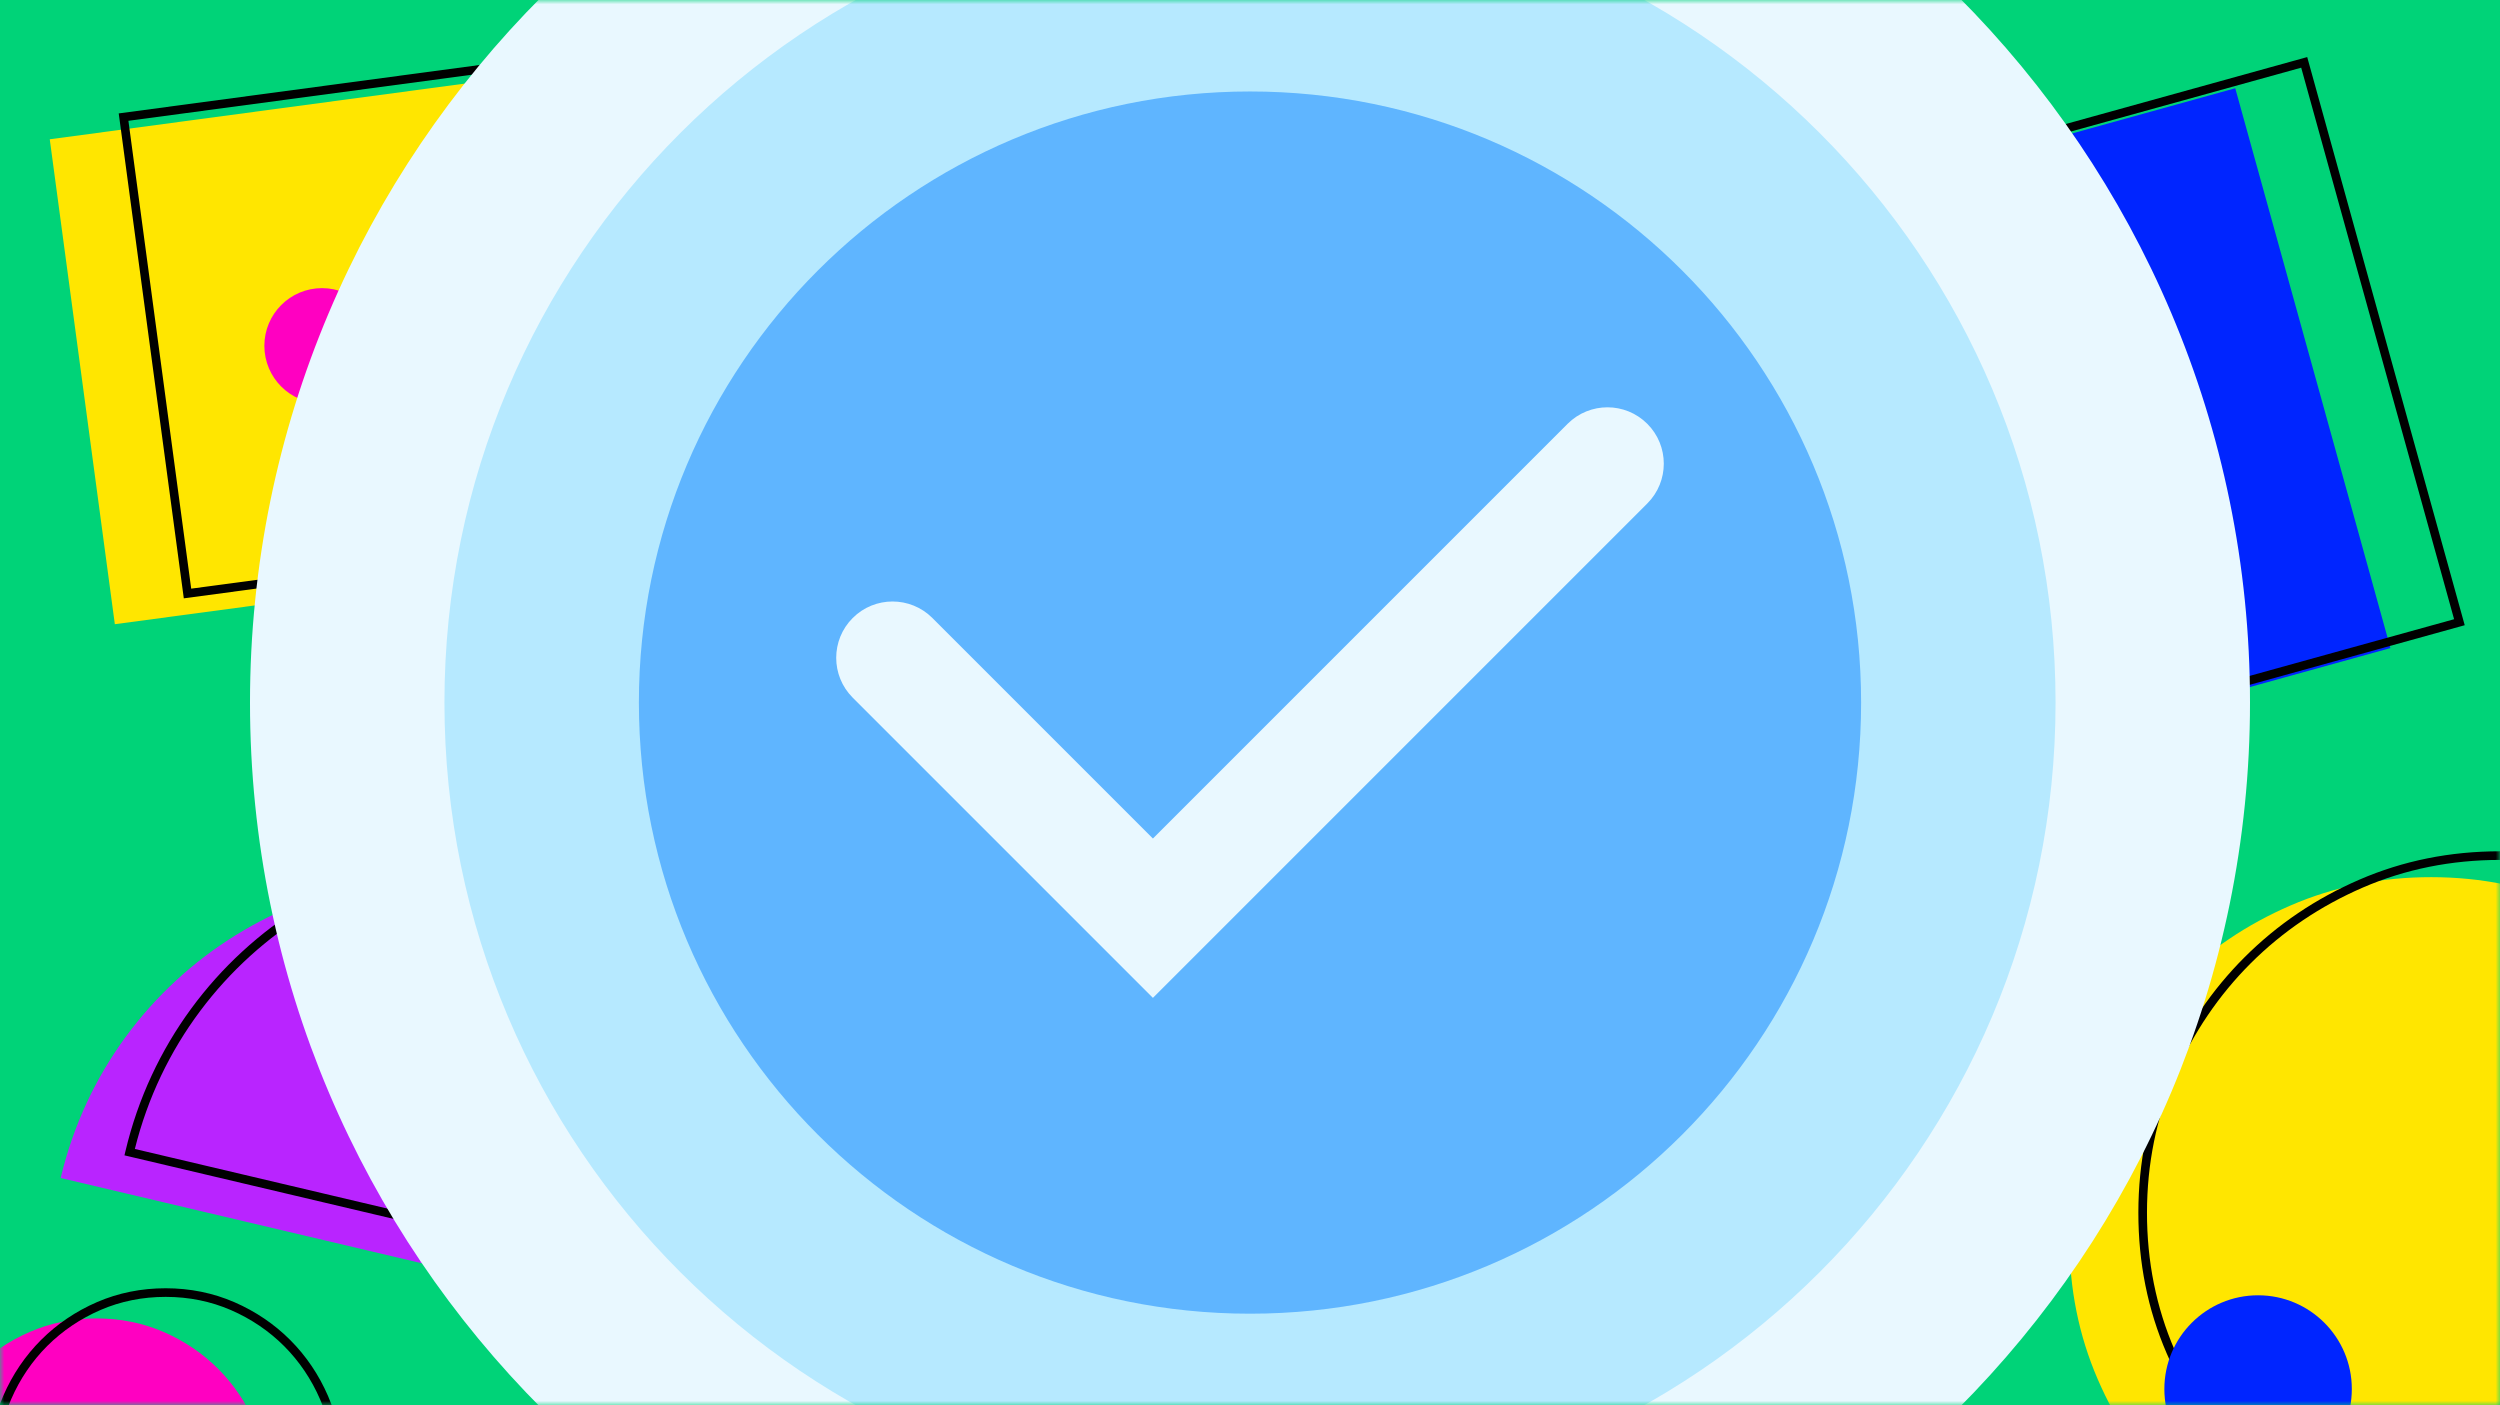 <svg width="290" height="163" viewBox="0 0 290 163" fill="none" xmlns="http://www.w3.org/2000/svg">
<path d="M290 0H0V163H290V0Z" fill="#00D378"/>
<mask id="mask0_735_46980" style="mask-type:alpha" maskUnits="userSpaceOnUse" x="0" y="0" width="290" height="163">
<path d="M290 0H0V163H290V0Z" fill="#00D378"/>
</mask>
<g mask="url(#mask0_735_46980)">
<path d="M95.536 157.544C101.279 133.12 86.149 108.656 61.725 102.889C37.301 97.123 12.827 112.236 7.039 136.65L95.536 157.544Z" fill="#B924FF"/>
<path d="M259.288 10.235L194.346 28.239L212.35 93.181L277.292 75.177L259.288 10.235Z" fill="#0025FF"/>
<path d="M220.002 90.796L219.869 90.314L201.731 24.891L267.636 6.62L267.769 7.101L285.907 72.525L220.002 90.796ZM202.961 25.587L220.699 89.565L284.676 71.829L266.939 7.851L202.961 25.587Z" fill="black"/>
<path d="M103.908 155.146L14.437 134.021L14.552 133.535C20.393 108.895 45.191 93.583 69.84 99.403C94.484 105.222 109.819 130.009 104.022 154.659L103.908 155.146ZM15.643 133.279L103.161 153.942C108.517 129.99 93.556 106.03 69.61 100.376C45.665 94.719 21.565 109.459 15.643 133.279Z" fill="black"/>
<path d="M18.995 154.515C21.404 155.564 23.513 156.993 25.32 158.803C27.126 160.613 28.551 162.724 29.595 165.136C30.637 167.549 31.158 170.138 31.155 172.903C31.152 175.669 30.627 178.257 29.578 180.667C28.53 183.077 27.101 185.185 25.291 186.991C23.48 188.798 21.369 190.224 18.957 191.267C16.545 192.31 13.956 192.83 11.19 192.827C8.425 192.825 5.836 192.299 3.427 191.251C1.016 190.203 -1.091 188.773 -2.898 186.962C-4.705 185.152 -6.13 183.041 -7.173 180.629C-8.217 178.217 -8.737 175.628 -8.734 172.862C-8.732 170.097 -8.206 167.509 -7.157 165.098C-6.109 162.689 -4.679 160.58 -2.869 158.774C-1.059 156.967 1.052 155.543 3.465 154.499C5.876 153.456 8.466 152.935 11.231 152.938C13.997 152.941 16.584 153.467 18.995 154.515Z" fill="#FF00C1"/>
<path d="M19.212 190.328C19.205 190.328 19.198 190.328 19.189 190.328C16.367 190.325 13.688 189.78 11.228 188.709C8.773 187.642 6.593 186.164 4.749 184.315C2.904 182.468 1.43 180.285 0.368 177.827C-0.698 175.366 -1.237 172.685 -1.235 169.862C-1.232 167.039 -0.687 164.36 0.385 161.898C1.453 159.442 2.931 157.263 4.777 155.42C6.624 153.578 8.806 152.104 11.266 151.039C13.724 149.977 16.396 149.438 19.209 149.438C19.216 149.438 19.223 149.438 19.232 149.438C22.051 149.44 24.73 149.985 27.194 151.056C29.653 152.126 31.833 153.604 33.673 155.45C35.517 157.297 36.99 159.48 38.053 161.938C39.119 164.403 39.658 167.083 39.656 169.904C39.653 172.724 39.108 175.403 38.038 177.866C36.968 180.322 35.49 182.502 33.644 184.345C31.796 186.189 29.613 187.663 27.155 188.726C24.698 189.789 22.025 190.328 19.212 190.328ZM19.209 150.438C16.533 150.438 13.995 150.949 11.663 151.957C9.32 152.972 7.241 154.375 5.484 156.128C3.727 157.881 2.32 159.957 1.302 162.297C0.285 164.633 -0.232 167.178 -0.235 169.863C-0.237 172.549 0.275 175.095 1.286 177.43C2.298 179.772 3.701 181.851 5.456 183.609C7.211 185.368 9.288 186.775 11.627 187.792C13.96 188.808 16.505 189.325 19.191 189.328C19.198 189.328 19.206 189.328 19.212 189.328C21.888 189.328 24.426 188.816 26.758 187.808C29.1 186.795 31.179 185.392 32.937 183.637C34.695 181.883 36.102 179.808 37.121 177.467C38.136 175.13 38.653 172.585 38.656 169.903C38.658 167.22 38.146 164.673 37.135 162.334C36.123 159.993 34.719 157.914 32.966 156.156C31.213 154.4 29.137 152.993 26.796 151.973C24.458 150.957 21.913 150.44 19.231 150.438C19.223 150.438 19.215 150.438 19.209 150.438Z" fill="black"/>
<path d="M298.367 105.067C303.435 107.273 307.87 110.278 311.669 114.086C315.467 117.892 318.465 122.333 320.659 127.405C322.853 132.48 323.948 137.924 323.942 143.74C323.936 149.556 322.83 154.998 320.626 160.067C318.421 165.136 315.414 169.57 311.608 173.368C307.801 177.168 303.36 180.166 298.288 182.36C293.214 184.555 287.77 185.648 281.953 185.642C276.138 185.636 270.694 184.531 265.626 182.326C260.556 180.122 256.124 177.114 252.324 173.307C248.525 169.501 245.528 165.061 243.334 159.988C241.138 154.914 240.044 149.47 240.05 143.653C240.056 137.838 241.161 132.396 243.368 127.325C245.572 122.258 248.578 117.823 252.385 114.025C256.193 110.225 260.631 107.229 265.706 105.033C270.778 102.84 276.224 101.744 282.039 101.75C287.856 101.756 293.298 102.863 298.367 105.067Z" fill="#FFE600"/>
<path d="M289.992 98.75L290.038 99.75C295.688 99.756 301.047 100.844 305.968 102.983C310.9 105.131 315.272 108.095 318.961 111.792C322.652 115.491 325.607 119.868 327.742 124.801C329.871 129.729 330.948 135.091 330.942 140.738C330.936 146.388 329.848 151.747 327.709 156.669C325.565 161.597 322.602 165.968 318.902 169.66C315.2 173.355 310.823 176.309 305.891 178.442C300.982 180.566 295.635 181.642 289.954 181.642C284.301 181.636 278.942 180.549 274.025 178.409C269.1 176.268 264.729 173.305 261.032 169.601C257.339 165.901 254.385 161.524 252.252 156.591C250.122 151.669 249.044 146.308 249.05 140.654C249.056 135.002 250.144 129.643 252.285 124.724C254.429 119.794 257.392 115.423 261.092 111.732C264.791 108.041 269.169 105.086 274.103 102.951C279.013 100.827 284.359 99.751 289.992 99.75V98.75ZM289.992 98.75C284.195 98.751 278.764 99.846 273.706 102.033C268.631 104.229 264.193 107.225 260.385 111.025C256.578 114.823 253.572 119.258 251.368 124.325C249.161 129.396 248.056 134.838 248.05 140.653C248.044 146.47 249.138 151.914 251.334 156.988C253.528 162.061 256.525 166.501 260.324 170.307C264.124 174.114 268.556 177.122 273.626 179.326C278.694 181.531 284.138 182.636 289.953 182.642C289.969 182.642 289.984 182.642 290 182.642C295.799 182.642 301.228 181.549 306.288 179.36C311.36 177.166 315.801 174.168 319.608 170.368C323.414 166.57 326.421 162.136 328.626 157.067C330.83 151.998 331.936 146.556 331.942 140.74C331.948 134.924 330.853 129.48 328.659 124.405C326.465 119.333 323.467 114.892 319.669 111.086C315.87 107.278 311.435 104.273 306.367 102.067C301.298 99.863 295.856 98.756 290.039 98.75C290.023 98.75 290.008 98.75 289.992 98.75Z" fill="black"/>
<path d="M261.938 171.999C267.943 171.999 272.811 167.132 272.811 161.127C272.811 155.122 267.943 150.254 261.938 150.254C255.933 150.254 251.066 155.122 251.066 161.127C251.066 167.132 255.933 171.999 261.938 171.999Z" fill="#0025FF"/>
<path d="M62.023 8.607L5.772 16.156L13.321 72.407L69.572 64.859L62.023 8.607Z" fill="#FFE600"/>
<path d="M69.165 6.732L76.448 61.001L22.179 68.283L14.896 14.014L69.165 6.732ZM70.023 5.607L13.772 13.156L21.321 69.407L77.572 61.859L70.023 5.607Z" fill="black"/>
<path d="M37.356 46.803C41.051 46.803 44.047 43.808 44.047 40.113C44.047 36.418 41.051 33.423 37.356 33.423C33.661 33.423 30.666 36.418 30.666 40.113C30.666 43.808 33.661 46.803 37.356 46.803Z" fill="#FF00C1"/>
<path d="M145 197.5C209.065 197.5 261 145.565 261 81.5C261 17.435 209.065 -34.5 145 -34.5C80.935 -34.5 29 17.435 29 81.5C29 145.565 80.935 197.5 145 197.5Z" fill="#E9F8FF"/>
<path d="M144.999 174.944C196.607 174.944 238.445 133.108 238.445 81.5C238.445 29.892 196.607 -11.944 144.999 -11.944C93.392 -11.944 51.555 29.892 51.555 81.5C51.555 133.108 93.392 174.944 144.999 174.944Z" fill="#B6E9FF"/>
<path d="M145.001 152.389C184.151 152.389 215.889 120.65 215.889 81.5C215.889 42.349 184.151 10.611 145.001 10.611C105.849 10.611 74.111 42.349 74.111 81.5C74.111 120.65 105.849 152.389 145.001 152.389Z" fill="#5FB5FF"/>
<path d="M133.738 115.752L98.915 80.929C96.362 78.376 96.362 74.239 98.915 71.687C101.465 69.135 105.604 69.135 108.156 71.687L133.738 97.269L181.844 49.162C184.396 46.61 188.535 46.61 191.085 49.162C193.638 51.714 193.638 55.851 191.086 58.403L133.738 115.752Z" fill="#E9F8FF"/>
</g>
</svg>
